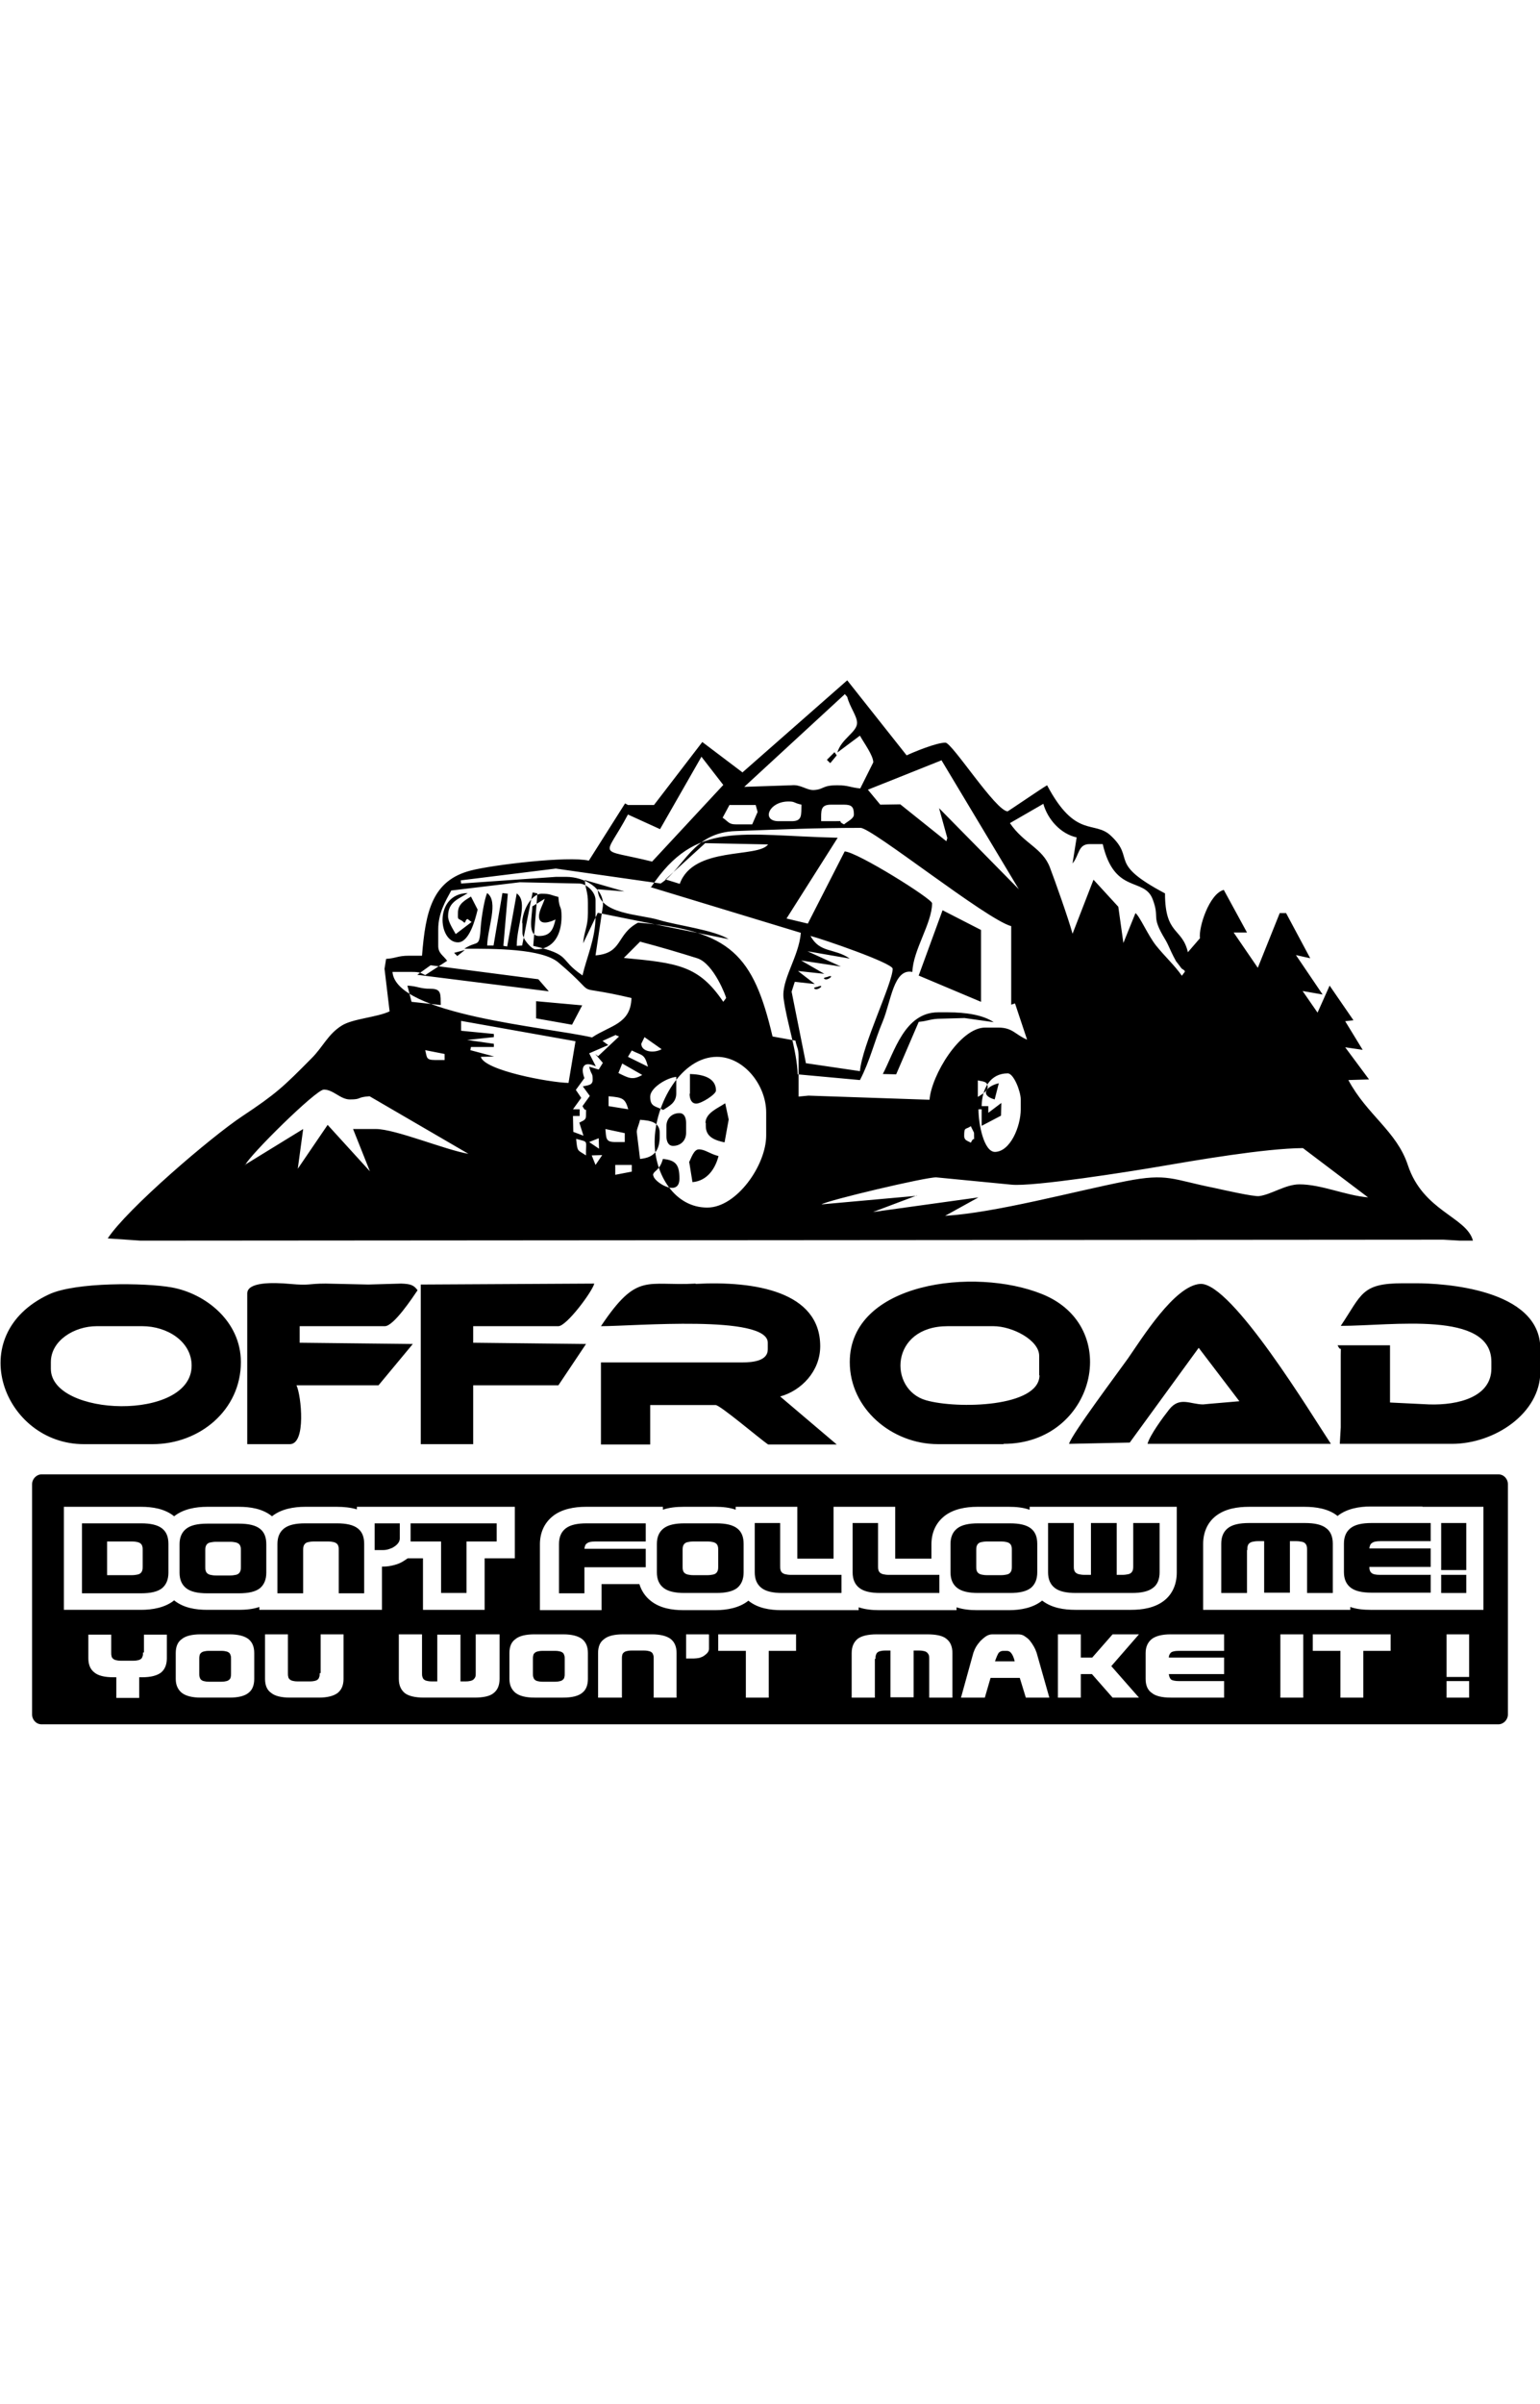 <?xml version="1.0" encoding="UTF-8"?>
<!DOCTYPE svg PUBLIC "-//W3C//DTD SVG 1.1//EN" "http://www.w3.org/Graphics/SVG/1.1/DTD/svg11.dtd">
<!-- Creator: CorelDRAW -->
<svg xmlns="http://www.w3.org/2000/svg" xml:space="preserve" width="25in" height="39in" style="shape-rendering:geometricPrecision; text-rendering:geometricPrecision; image-rendering:optimizeQuality; fill-rule:evenodd; clip-rule:evenodd"
viewBox="0 0 4.846 3.283"
 xmlns:xlink="http://www.w3.org/1999/xlink">
 <defs>
  <style type="text/css">
   <![CDATA[
    .fil0 {fill:black}
   ]]>
  </style>
 </defs>
 <g id="Layer_x0020_1">
  <path class="fil0" d="M2.885 1.622l-0.3 0.027c0.02,-0.013 0.329,-0.086 0.361,-0.085l0.237 0.023c0.069,0.007 0.377,-0.042 0.459,-0.056 0.123,-0.021 0.337,-0.058 0.458,-0.059l0.205 0.155c-0.071,-0.006 -0.147,-0.041 -0.216,-0.041 -0.044,0 -0.088,0.032 -0.127,0.037 -0.018,0.002 -0.115,-0.02 -0.142,-0.026 -0.131,-0.026 -0.145,-0.047 -0.277,-0.021 -0.163,0.032 -0.408,0.099 -0.569,0.109l0.105 -0.058 -0.332 0.046 0.138 -0.052zm-0.949 -0.097l0.052 0 0 0.021 -0.052 0.01 0 -0.031zm-0.062 0l-0.012 -0.03 0.033 -0.001 -0.021 0.031zm-1.102 -0c0.01,-0.027 0.222,-0.237 0.247,-0.237 0.03,0 0.052,0.031 0.082,0.031 0.039,0 0.019,-0.007 0.062,-0.01l0.311 0.181c-0.072,-0.012 -0.23,-0.078 -0.291,-0.078l-0.072 0 0.053 0.133 -0.133 -0.146 -0.094 0.138 0.017 -0.125 -0.184 0.113zm1.453 0.134c-0.101,0 -0.165,-0.103 -0.165,-0.206 0,-0.122 0.085,-0.268 0.196,-0.268 0.085,0 0.155,0.089 0.155,0.175l0 0.072c0,0.095 -0.094,0.227 -0.185,0.227zm-0.412 -0.216c0.041,0.011 0.03,0.003 0.031,0.052 -0.027,-0.018 -0.027,-0.01 -0.031,-0.052zm0.072 0.031l-0.031 -0.021 0.03 -0.012 0.001 0.033zm0.082 -0.021l-0.031 0c-0.031,0 -0.028,-0.012 -0.031,-0.041l0.061 0.013 0 0.028zm0.01 -0.103l-0.062 -0.01 0 -0.031c0.044,0.004 0.052,0.006 0.062,0.041zm1.154 0.134c-0.035,0 -0.052,-0.087 -0.052,-0.134l0.01 0 0 0.052 0.061 -0.032 0.001 -0.04 -0.041 0.031 0 -0.021 -0.021 0c0.001,-0.055 0.027,-0.103 0.082,-0.103 0.019,0 0.041,0.057 0.041,0.082l0 0.031c0,0.054 -0.033,0.134 -0.082,0.134zm0.012 -0.216c-0.041,0.01 -0.06,0.038 -0.013,0.051l0.013 -0.051zm-1.122 -0.026c-0.031,0.018 -0.044,0.009 -0.075,-0.006l0.012 -0.03 0.063 0.036zm-0.083 -0.125l0.01 0.004 -0.066 0.062 -0.009 -0.007 0.024 0.028 -0.013 0.021 -0.03 -0.009c0.007,0.029 0.011,0.017 0.011,0.041 0,0.018 -0.015,0.017 -0.031,0.021l0.022 0.03 -0.023 0.032c0.014,0.028 0.011,-0.008 0.011,0.031 0,0.014 -0.011,0.015 -0.021,0.021l0.013 0.041 -0.032 -0.012 -0.001 -0.05 0.021 0 0 -0.021 -0.021 0 0.026 -0.036 -0.017 -0.025 0.027 -0.037c-0.012,-0.032 -0.005,-0.056 0.036,-0.037l-0.021 -0.041 0.06 -0.026 -0.018 -0.013 0.042 -0.019zm0.101 0.099l-0.063 -0.031 0.012 -0.02c0.033,0.017 0.04,0.009 0.051,0.051zm-0.67 -0.021c-0.029,0 -0.025,-0.008 -0.031,-0.031l0.061 0.012 0 0.019 -0.031 0zm0.713 -0.034c-0.025,0.014 -0.064,0.008 -0.064,-0.017 0,-0.001 0.01,-0.02 0.01,-0.021l0.054 0.038zm-0.528 -0.048l-0.103 -0.01 0 -0.031 0.36 0.064 -0.022 0.131c-0.058,-0.001 -0.265,-0.039 -0.276,-0.082l0.042 -0.001 -0.075 -0.02 0.002 -0.01 0.072 0 0 -0.01 -0.084 -0.012 0.084 -0.009 0 -0.01zm0.031 0.079l-0.031 0 0.031 0zm2.637 -0.13c0.018,-0.018 -0.018,0.018 0,0zm-2.207 -0.239c0.061,0.016 0.125,0.035 0.179,0.052 0.053,0.017 0.092,0.124 0.091,0.125l-0.009 0.012c-0.077,-0.114 -0.143,-0.122 -0.313,-0.138l0.052 -0.052zm1.268 -0.434c0.014,0.05 0.055,0.095 0.105,0.106l-0.013 0.082c0.022,-0.027 0.017,-0.061 0.054,-0.061l0.041 0c0.037,0.159 0.13,0.103 0.157,0.173 0.024,0.063 -0.007,0.05 0.039,0.126 0.011,0.018 0.016,0.034 0.027,0.055 0.014,0.025 0.001,0.005 0.016,0.025 0.002,0.003 0.007,0.009 0.009,0.012 0.002,0.002 0.013,0.007 0.01,0.011l-0.009 0.012c-0.022,-0.032 -0.055,-0.062 -0.082,-0.096 -0.025,-0.032 -0.051,-0.092 -0.064,-0.101l-0.038 0.094 -0.016 -0.114 -0.078 -0.085 -0.066 0.17c-0.012,-0.045 -0.055,-0.166 -0.071,-0.208 -0.023,-0.062 -0.082,-0.075 -0.126,-0.14l0.104 -0.06zm0.084 0.189c-0.018,0.018 0.018,-0.018 0,0zm0.608 0.288c0.018,-0.018 -0.018,0.018 0,0zm-2.565 -0.124c0,-0.045 0.035,-0.054 0.062,-0.072 -0.107,0.002 -0.094,0.155 -0.031,0.155 0.035,0 0.054,-0.069 0.062,-0.103l-0.021 -0.041c-0.017,0.011 -0.041,0.022 -0.041,0.051 0,0.023 -0.002,0.016 0.014,0.026 0.006,0.004 0.007,0.01 0.011,-0.002 0.001,-0.002 0.004,-0.005 0.006,-0.004l0.012 0.009 -0.05 0.038c-0.01,-0.018 -0.024,-0.039 -0.024,-0.056zm0.052 0.103c0.092,0 0.244,-0.001 0.296,0.044 0.143,0.121 0.021,0.062 0.229,0.111 -0.002,0.082 -0.067,0.086 -0.124,0.124 -0.143,-0.033 -0.617,-0.071 -0.628,-0.206l0.062 0c0.024,0 0.027,0.003 0.041,0.01l0.069 -0.045c-0.012,-0.017 -0.028,-0.023 -0.028,-0.047l0 -0.052c0,-0.051 0.023,-0.089 0.041,-0.122l0.216 -0.026 0.186 0.004c0.024,0 0.052,0.027 0.052,0.052l0 0.052c0,0.069 -0.028,0.128 -0.041,0.185 -0.077,-0.052 -0.032,-0.064 -0.155,-0.093l0.013 -0.165 -0.015 -0.003 -0.033 0.167 -0.017 0.001c0,-0.065 0.037,-0.138 0,-0.165l-0.03 0.167 -0.012 -0.002 0.014 -0.164 -0.017 -0.002 -0.028 0.165 -0.02 0c0.001,-0.055 0.037,-0.138 0,-0.165 -0.009,0.019 -0.018,0.078 -0.02,0.103 -0.005,0.074 -0.007,0.043 -0.052,0.072zm-0.052 0.021c-0.018,0.018 0.018,-0.018 0,0zm0.029 0.002l0.024 -0.019 -0.034 0.009 0.01 0.01zm0.64 -0.228c0.075,-0.05 0.1,-0.161 0.237,-0.165 0.139,-0.005 0.25,-0.01 0.392,-0.01 0.036,0 0.396,0.288 0.474,0.309l0 0.247 0.012 -0.004 0.038 0.114c-0.038,-0.016 -0.045,-0.038 -0.091,-0.038l-0.041 0c-0.079,0 -0.169,0.15 -0.175,0.227l-0.381 -0.013 -0.031 0.003 0 -0.124c0,-0.028 -0.005,-0.028 -0.01,-0.052l-0.072 -0.013c-0.06,-0.255 -0.132,-0.334 -0.423,-0.358 -0.07,0.037 -0.047,0.096 -0.134,0.103l0.023 -0.154c0.006,-0.056 -0.057,-0.093 -0.116,-0.093l-0.031 0 -0.299 0.021 -0.001 -0.01 0.299 -0.037 0.042 0.006 0.288 0.041zm0.884 -0.387l0.243 0.405 -0.251 -0.255 0.026 0.094 -0.003 0.01 -0.145 -0.116 -0.063 0.001 -0.039 -0.047 0.233 -0.093zm-0.379 0.191c0,-0.033 -0.003,-0.052 0.031,-0.052l0.041 0c0.024,0 0.031,0.007 0.031,0.031 0,0.013 -0.019,0.021 -0.031,0.031 -0.027,-0.013 0.008,-0.01 -0.031,-0.01l-0.041 0zm-0.103 -0.062c0.022,0 0.014,0.004 0.041,0.01 -0.001,0.033 0.003,0.052 -0.031,0.052l-0.041 0c-0.055,0 -0.031,-0.062 0.031,-0.062zm-0.185 0.011l0.02 -0 0.062 0 0.006 0.022 -0.017 0.039 -0.02 0 -0.031 0c-0.023,0 -0.023,-0.008 -0.042,-0.021l0.022 -0.041zm-0.089 -0.152l0.069 0.089 -0.224 0.241c-0.177,-0.044 -0.151,-0.006 -0.076,-0.148l0.101 0.046 0.131 -0.229zm0.452 -0.196l0.007 0.008c0.008,0.032 0.031,0.06 0.031,0.082 0,0.029 -0.05,0.05 -0.062,0.093l0.071 -0.053c0.012,0.022 0.042,0.062 0.042,0.084 0,0 -0.038,0.076 -0.041,0.082 -0.032,-0.003 -0.037,-0.01 -0.072,-0.01 -0.049,0 -0.041,0.013 -0.074,0.015 -0.023,0.001 -0.041,-0.018 -0.07,-0.015l-0.149 0.005 0.317 -0.292zm-0.046 0.216l0.02 -0.024 -0.007 -0.01 -0.024 0.024 0.01 0.01zm-0.276 0.03l-0.127 -0.096 -0.152 0.198 -0.082 0 -0.009 -0.005 -0.114 0.18c-0.066,-0.015 -0.301,0.013 -0.371,0.031 -0.122,0.031 -0.143,0.129 -0.154,0.268l-0.041 0c-0.036,0 -0.04,0.008 -0.072,0.01l-0.005 0.031 0.016 0.134c-0.04,0.019 -0.117,0.023 -0.151,0.045 -0.043,0.027 -0.059,0.067 -0.094,0.102 -0.089,0.09 -0.112,0.112 -0.219,0.183 -0.098,0.065 -0.362,0.291 -0.423,0.384l0.103 0.007 4.1 -0.003 0.052 0.003 0.041 0c-0.02,-0.075 -0.157,-0.092 -0.205,-0.238 -0.035,-0.106 -0.129,-0.158 -0.187,-0.267l0.065 -0.002 -0.075 -0.101 0.055 0.008 -0.055 -0.09 0.026 -0.003 -0.075 -0.109 -0.038 0.085 -0.047 -0.068 0.063 0.011 -0.084 -0.124 0.045 0.01 -0.076 -0.142 -0.02 0 -0.069 0.172 -0.076 -0.111 0.042 -0 -0.073 -0.134c-0.046,0.012 -0.08,0.119 -0.075,0.152l-0.038 0.044c-0.018,-0.078 -0.072,-0.053 -0.072,-0.185 -0.183,-0.097 -0.091,-0.107 -0.17,-0.181 -0.052,-0.05 -0.111,0.011 -0.201,-0.159 -0.016,0.009 -0.123,0.082 -0.124,0.082 -0.037,0 -0.175,-0.216 -0.196,-0.216 -0.029,0 -0.101,0.03 -0.122,0.04l-0.187 -0.236 -0.329 0.289zm-2.206 2.207l4.584 0c0.017,0 0.03,0.014 0.03,0.031l0 0.724c0,0.017 -0.014,0.031 -0.03,0.031l-4.584 0c-0.017,0 -0.03,-0.014 -0.03,-0.031l0 -0.724c0,-0.017 0.014,-0.031 0.03,-0.031zm4.345 0.102l0.192 0 0 0.324 -0.355 0c-0.022,0 -0.044,-0.002 -0.064,-0.009l0 0.009 -0.463 0 0 -0.207c0,-0.034 0.012,-0.067 0.041,-0.089 0.029,-0.022 0.067,-0.028 0.103,-0.028l0.175 0c0.036,0 0.075,0.006 0.103,0.028 0,0 0.001,0.001 0.001,0.001 0,-0 0,-0 0.001,-0.001 0.028,-0.022 0.067,-0.029 0.103,-0.029l0.163 0zm-1.236 0.009l0 -0.009 0.463 0 0 0.207c0,0.034 -0.012,0.067 -0.041,0.089 -0.029,0.022 -0.067,0.028 -0.103,0.028l-0.175 0c-0.036,0 -0.074,-0.006 -0.103,-0.028 -0.001,-0 -0.001,-0.001 -0.002,-0.001 -0,0 -0.001,0 -0.001,0.001 -0.028,0.022 -0.067,0.029 -0.103,0.029l-0.1 0c-0.022,0 -0.044,-0.002 -0.065,-0.009l0 0.009 -0.243 0c-0.022,0 -0.044,-0.002 -0.065,-0.009l0 0.009 -0.243 0c-0.036,0 -0.074,-0.006 -0.103,-0.029 -0,-0 -0.001,-0.001 -0.001,-0.001 -0,0 -0.001,0.001 -0.001,0.001 -0.028,0.022 -0.067,0.029 -0.103,0.029l-0.1 0c-0.036,0 -0.074,-0.006 -0.103,-0.029 -0.018,-0.014 -0.03,-0.033 -0.036,-0.053l-0.119 0 0 0.082 -0.194 0 0 -0.207c0,-0.034 0.012,-0.066 0.041,-0.089 0.028,-0.022 0.067,-0.029 0.103,-0.029l0.243 0 0 0.009c0.021,-0.007 0.043,-0.009 0.065,-0.009l0.1 0c0.022,0 0.044,0.002 0.064,0.009l0 -0.009 0.194 0 0 0.163 0.114 0 0 -0.163 0.194 0 0 0.163 0.114 0 0 -0.045c0,-0.034 0.012,-0.066 0.041,-0.089 0.028,-0.022 0.067,-0.029 0.103,-0.029l0.1 0c0.022,0 0.044,0.002 0.064,0.009zm-2.005 -0.009l0.385 0 0 0.162 -0.095 0 0 0.162 -0.194 0 0 -0.162 -0.048 0c-0.003,0.002 -0.006,0.004 -0.009,0.006 -0.01,0.007 -0.021,0.012 -0.033,0.015 -0.011,0.003 -0.023,0.005 -0.035,0.005l-0.004 0 0 0.136 -0.386 0 0 -0.009c-0.02,0.007 -0.043,0.009 -0.064,0.009l-0.1 0c-0.036,0 -0.074,-0.006 -0.103,-0.029 -0,-0 -0.001,-0.001 -0.001,-0.001 -0,0 -0.001,0.001 -0.001,0.001 -0.028,0.022 -0.067,0.029 -0.103,0.029l-0.243 0 0 -0.324 0.243 0c0.036,0 0.074,0.006 0.103,0.029 0,0 0.001,0 0.001,0.001 0,-0 0.001,-0.001 0.001,-0.001 0.028,-0.022 0.067,-0.029 0.103,-0.029l0.1 0c0.036,0 0.074,0.006 0.103,0.029 0,0 0.001,0 0.001,0.001 0,-0 0.001,-0.001 0.001,-0.001 0.028,-0.022 0.067,-0.029 0.103,-0.029l0.1 0c0.021,0 0.043,0.002 0.063,0.008l0 -0.008 0.113 0zm-0.898 0.11l0 0.105 0.078 0c0.007,0 0.013,-0.001 0.018,-0.002 0.005,-0.001 0.008,-0.003 0.01,-0.005 0.002,-0.002 0.004,-0.005 0.005,-0.009 0.001,-0.004 0.001,-0.008 0.001,-0.012l0 -0.05c0,-0.005 -0,-0.009 -0.001,-0.012 -0.001,-0.004 -0.002,-0.006 -0.005,-0.009 -0.002,-0.002 -0.006,-0.004 -0.01,-0.005 -0.005,-0.001 -0.01,-0.002 -0.018,-0.002l-0.078 0zm0.193 0.097c0,0.022 -0.007,0.038 -0.02,0.049 -0.014,0.011 -0.036,0.016 -0.066,0.016l-0.186 0 0 -0.22 0.186 0c0.03,0 0.052,0.005 0.066,0.016 0.014,0.011 0.02,0.027 0.02,0.049l0 0.089zm0.15 -0.097c-0.007,0 -0.013,0.001 -0.018,0.002 -0.005,0.001 -0.008,0.003 -0.01,0.005 -0.002,0.002 -0.004,0.005 -0.005,0.009 -0.001,0.004 -0.001,0.008 -0.001,0.012l0 0.05c0,0.005 0,0.009 0.001,0.012 0.001,0.004 0.002,0.006 0.005,0.009 0.002,0.002 0.006,0.004 0.01,0.005 0.005,0.001 0.01,0.002 0.018,0.002l0.044 0c0.007,0 0.013,-0.001 0.018,-0.002 0.005,-0.001 0.008,-0.003 0.01,-0.005 0.002,-0.002 0.004,-0.005 0.005,-0.009 0.001,-0.004 0.001,-0.008 0.001,-0.012l0 -0.05c0,-0.005 -0,-0.009 -0.001,-0.012 -0.001,-0.004 -0.002,-0.006 -0.005,-0.009 -0.002,-0.002 -0.006,-0.004 -0.01,-0.005 -0.005,-0.001 -0.01,-0.002 -0.018,-0.002l-0.044 0zm0.158 0.097c0,0.022 -0.007,0.038 -0.02,0.049 -0.014,0.011 -0.036,0.016 -0.066,0.016l-0.1 0c-0.03,0 -0.052,-0.005 -0.066,-0.016 -0.014,-0.011 -0.021,-0.027 -0.021,-0.049l0 -0.089c0,-0.022 0.007,-0.038 0.021,-0.049 0.014,-0.011 0.036,-0.016 0.066,-0.016l0.1 0c0.03,0 0.052,0.005 0.066,0.016 0.014,0.011 0.02,0.027 0.02,0.049l0 0.089zm0.115 0.065l-0.08 0 0 -0.155c0,-0.022 0.007,-0.038 0.021,-0.049 0.014,-0.011 0.036,-0.016 0.066,-0.016l0.1 0c0.03,0 0.052,0.005 0.066,0.016 0.014,0.011 0.02,0.027 0.02,0.049l0 0.155 -0.08 0 0 -0.135c0,-0.005 -0,-0.009 -0.001,-0.012 -0.001,-0.004 -0.002,-0.006 -0.005,-0.009 -0.002,-0.002 -0.006,-0.004 -0.01,-0.005 -0.005,-0.001 -0.01,-0.002 -0.018,-0.002l-0.044 0c-0.007,0 -0.013,0.001 -0.018,0.002 -0.005,0.001 -0.008,0.003 -0.01,0.005 -0.002,0.002 -0.004,0.005 -0.005,0.009 -0.001,0.004 -0.001,0.008 -0.001,0.012l0 0.135zm0.305 -0.22l-0.079 0 0 0.084 0.027 0c0.006,0 0.012,-0.001 0.018,-0.003 0.006,-0.002 0.012,-0.004 0.017,-0.008 0.005,-0.003 0.009,-0.007 0.012,-0.011 0.003,-0.004 0.005,-0.009 0.005,-0.014l0 -0.048zm0.305 0.057l0 -0.057 -0.271 0 0 0.057 0.096 0 0 0.162 0.08 0 0 -0.162 0.095 0zm0.469 0.081l0 -0.058 -0.193 0c0.001,-0.008 0.003,-0.014 0.008,-0.017 0.005,-0.004 0.013,-0.006 0.027,-0.006l0.158 0 0 -0.057 -0.186 0c-0.03,0 -0.052,0.005 -0.066,0.016 -0.014,0.011 -0.021,0.027 -0.021,0.049l0 0.155 0.08 0 0 -0.082 0.193 0zm0.15 -0.081c-0.007,0 -0.013,0.001 -0.018,0.002 -0.005,0.001 -0.008,0.003 -0.01,0.005 -0.002,0.002 -0.004,0.005 -0.005,0.009 -0.001,0.004 -0.001,0.008 -0.001,0.012l0 0.05c0,0.005 0,0.009 0.001,0.012 0.001,0.004 0.002,0.006 0.005,0.009 0.002,0.002 0.006,0.004 0.01,0.005 0.005,0.001 0.01,0.002 0.018,0.002l0.044 0c0.007,0 0.013,-0.001 0.018,-0.002 0.005,-0.001 0.008,-0.003 0.01,-0.005 0.002,-0.002 0.004,-0.005 0.005,-0.009 0.001,-0.004 0.001,-0.008 0.001,-0.012l0 -0.05c0,-0.005 -0,-0.009 -0.001,-0.012 -0.001,-0.004 -0.002,-0.006 -0.005,-0.009 -0.002,-0.002 -0.006,-0.004 -0.01,-0.005 -0.005,-0.001 -0.01,-0.002 -0.018,-0.002l-0.044 0zm0.158 0.097c0,0.022 -0.007,0.038 -0.02,0.049 -0.014,0.011 -0.036,0.016 -0.066,0.016l-0.1 0c-0.03,0 -0.052,-0.005 -0.066,-0.016 -0.014,-0.011 -0.021,-0.027 -0.021,-0.049l0 -0.089c0,-0.022 0.007,-0.038 0.021,-0.049 0.014,-0.011 0.036,-0.016 0.066,-0.016l0.1 0c0.03,0 0.052,0.005 0.066,0.016 0.014,0.011 0.02,0.027 0.02,0.049l0 0.089zm0.308 0.008l0 0.057 -0.186 0c-0.03,0 -0.052,-0.005 -0.066,-0.016 -0.014,-0.011 -0.021,-0.027 -0.021,-0.049l0 -0.155 0.08 0 0 0.135c0,0.005 0,0.009 0.001,0.012 0.001,0.004 0.002,0.006 0.005,0.009 0.002,0.002 0.006,0.004 0.01,0.005 0.005,0.001 0.01,0.002 0.018,0.002l0.158 0zm0.308 0l0 0.057 -0.186 0c-0.03,0 -0.052,-0.005 -0.066,-0.016 -0.014,-0.011 -0.021,-0.027 -0.021,-0.049l0 -0.155 0.08 0 0 0.135c0,0.005 0,0.009 0.001,0.012 0.001,0.004 0.002,0.006 0.005,0.009 0.002,0.002 0.006,0.004 0.01,0.005 0.005,0.001 0.01,0.002 0.018,0.002l0.158 0zm0.15 -0.105c-0.007,0 -0.013,0.001 -0.018,0.002 -0.005,0.001 -0.008,0.003 -0.01,0.005 -0.002,0.002 -0.004,0.005 -0.005,0.009 -0.001,0.004 -0.001,0.008 -0.001,0.012l0 0.05c0,0.005 0,0.009 0.001,0.012 0.001,0.004 0.002,0.006 0.005,0.009 0.002,0.002 0.006,0.004 0.01,0.005 0.005,0.001 0.01,0.002 0.018,0.002l0.044 0c0.007,0 0.013,-0.001 0.018,-0.002 0.005,-0.001 0.008,-0.003 0.01,-0.005 0.002,-0.002 0.004,-0.005 0.005,-0.009 0.001,-0.004 0.001,-0.008 0.001,-0.012l0 -0.05c0,-0.005 -0,-0.009 -0.001,-0.012 -0.001,-0.004 -0.002,-0.006 -0.005,-0.009 -0.002,-0.002 -0.006,-0.004 -0.01,-0.005 -0.005,-0.001 -0.01,-0.002 -0.018,-0.002l-0.044 0zm0.158 0.097c0,0.022 -0.007,0.038 -0.02,0.049 -0.014,0.011 -0.036,0.016 -0.066,0.016l-0.1 0c-0.03,0 -0.052,-0.005 -0.066,-0.016 -0.014,-0.011 -0.021,-0.027 -0.021,-0.049l0 -0.089c0,-0.022 0.007,-0.038 0.021,-0.049 0.014,-0.011 0.036,-0.016 0.066,-0.016l0.1 0c0.03,0 0.052,0.005 0.066,0.016 0.014,0.011 0.02,0.027 0.02,0.049l0 0.089zm0.304 -0.155l0.081 0 0 0.155c0,0.022 -0.007,0.039 -0.021,0.049 -0.014,0.011 -0.036,0.016 -0.067,0.016l-0.175 0c-0.031,0 -0.053,-0.005 -0.067,-0.016 -0.014,-0.011 -0.021,-0.027 -0.021,-0.049l0 -0.155 0.081 0 0 0.135c0,0.005 0,0.009 0.001,0.012 0.001,0.004 0.002,0.006 0.005,0.009 0.002,0.002 0.006,0.004 0.01,0.005 0.005,0.001 0.01,0.002 0.018,0.002l0.02 0 0 -0.163 0.081 0 0 0.163 0.018 0c0.007,0 0.013,-0.001 0.018,-0.002 0.005,-0.001 0.008,-0.003 0.01,-0.005 0.002,-0.002 0.004,-0.005 0.005,-0.009 0.001,-0.004 0.001,-0.008 0.001,-0.012l0 -0.135zm0.357 0.085c0,-0.005 0,-0.009 0.001,-0.012 0.001,-0.004 0.002,-0.006 0.005,-0.009 0.002,-0.002 0.006,-0.004 0.01,-0.005 0.005,-0.001 0.01,-0.002 0.018,-0.002l0.019 0 0 0.162 0.081 0 0 -0.162 0.02 0c0.007,0 0.013,0.001 0.018,0.002 0.005,0.001 0.008,0.003 0.01,0.005 0.002,0.002 0.004,0.005 0.005,0.009 0.001,0.004 0.001,0.008 0.001,0.012l0 0.135 0.081 0 0 -0.155c0,-0.022 -0.007,-0.039 -0.021,-0.049 -0.014,-0.011 -0.036,-0.016 -0.067,-0.016l-0.175 0c-0.031,0 -0.053,0.005 -0.067,0.016 -0.014,0.011 -0.021,0.027 -0.021,0.049l0 0.155 0.081 0 0 -0.135zm0.576 0.078l-0.158 0c-0.014,0 -0.023,-0.002 -0.027,-0.006 -0.005,-0.004 -0.007,-0.01 -0.007,-0.019l0.193 0 0 -0.058 -0.193 0c0.001,-0.008 0.003,-0.014 0.008,-0.017 0.005,-0.004 0.013,-0.006 0.027,-0.006l0.158 0 0 -0.057 -0.186 0c-0.03,0 -0.052,0.005 -0.066,0.016 -0.014,0.011 -0.021,0.027 -0.021,0.049l0 0.089c0,0.022 0.007,0.038 0.021,0.049 0.014,0.011 0.036,0.016 0.066,0.016l0.186 0 0 -0.057zm0.113 -0.163l-0.079 0 0 0.148 0.079 0 0 -0.148zm0 0.163l-0.079 0 0 0.057 0.079 0 0 -0.057zm-4.164 0.244c0,0.004 -0,0.008 -0.001,0.011 -0.001,0.003 -0.002,0.006 -0.004,0.008 -0.002,0.002 -0.005,0.004 -0.009,0.005 -0.004,0.001 -0.009,0.002 -0.016,0.002l-0.04 0c-0.007,0 -0.012,-0.001 -0.016,-0.002 -0.004,-0.001 -0.007,-0.003 -0.009,-0.005 -0.002,-0.002 -0.004,-0.005 -0.004,-0.008 -0.001,-0.003 -0.001,-0.007 -0.001,-0.011l0 -0.056 -0.072 0 0 0.074c0,0.02 0.006,0.035 0.019,0.045 0.012,0.01 0.032,0.015 0.06,0.015l0.009 0 0 0.065 0.072 0 0 -0.065 0.009 0c0.027,0 0.047,-0.005 0.06,-0.015 0.012,-0.01 0.018,-0.025 0.018,-0.045l0 -0.074 -0.072 0 0 0.056zm0.207 -0.005c-0.007,0 -0.012,0.001 -0.016,0.002 -0.004,0.001 -0.007,0.003 -0.009,0.005 -0.002,0.002 -0.004,0.005 -0.004,0.008 -0.001,0.003 -0.001,0.007 -0.001,0.011l0 0.045c0,0.004 0,0.008 0.001,0.011 0.001,0.003 0.002,0.006 0.004,0.008 0.002,0.002 0.005,0.004 0.009,0.005 0.004,0.001 0.009,0.002 0.016,0.002l0.04 0c0.007,0 0.012,-0.001 0.016,-0.002 0.004,-0.001 0.007,-0.003 0.009,-0.005 0.002,-0.002 0.004,-0.005 0.004,-0.008 0.001,-0.003 0.001,-0.007 0.001,-0.011l0 -0.045c0,-0.004 -0,-0.008 -0.001,-0.011 -0.001,-0.003 -0.002,-0.006 -0.004,-0.008 -0.002,-0.002 -0.005,-0.004 -0.009,-0.005 -0.004,-0.001 -0.009,-0.002 -0.016,-0.002l-0.04 0zm0.143 0.088c0,0.02 -0.006,0.035 -0.018,0.044 -0.012,0.01 -0.032,0.015 -0.06,0.015l-0.09 0c-0.027,0 -0.047,-0.005 -0.06,-0.015 -0.012,-0.01 -0.019,-0.024 -0.019,-0.044l0 -0.081c0,-0.02 0.006,-0.035 0.019,-0.044 0.012,-0.01 0.032,-0.015 0.06,-0.015l0.09 0c0.027,0 0.047,0.005 0.06,0.015 0.012,0.01 0.018,0.024 0.018,0.044l0 0.081zm0.206 -0.018c0,0.004 -0,0.008 -0.001,0.011 -0.001,0.003 -0.002,0.006 -0.004,0.008 -0.002,0.002 -0.005,0.004 -0.009,0.005 -0.004,0.001 -0.009,0.002 -0.016,0.002l-0.04 0c-0.007,0 -0.012,-0.001 -0.016,-0.002 -0.004,-0.001 -0.007,-0.003 -0.009,-0.005 -0.002,-0.002 -0.004,-0.005 -0.004,-0.008 -0.001,-0.003 -0.001,-0.007 -0.001,-0.011l0 -0.122 -0.072 0 0 0.14c0,0.02 0.006,0.035 0.019,0.044 0.012,0.01 0.032,0.015 0.06,0.015l0.09 0c0.027,0 0.047,-0.005 0.06,-0.015 0.012,-0.01 0.018,-0.024 0.018,-0.044l0 -0.14 -0.072 0 0 0.122zm0.493 -0.122l0.073 0 0 0.14c0,0.02 -0.006,0.035 -0.019,0.045 -0.012,0.01 -0.033,0.014 -0.061,0.014l-0.158 0c-0.028,0 -0.048,-0.005 -0.06,-0.014 -0.012,-0.01 -0.019,-0.024 -0.019,-0.045l0 -0.14 0.073 0 0 0.122c0,0.004 0,0.008 0.001,0.011 0.001,0.003 0.002,0.006 0.004,0.008 0.002,0.002 0.005,0.004 0.009,0.005 0.004,0.001 0.009,0.002 0.016,0.002l0.018 0 0 -0.147 0.073 0 0 0.147 0.017 0c0.007,0 0.012,-0.001 0.016,-0.002 0.004,-0.001 0.007,-0.003 0.009,-0.005 0.002,-0.002 0.004,-0.005 0.005,-0.008 0.001,-0.003 0.001,-0.007 0.001,-0.011l0 -0.122zm0.208 0.052c-0.007,0 -0.012,0.001 -0.016,0.002 -0.004,0.001 -0.007,0.003 -0.009,0.005 -0.002,0.002 -0.004,0.005 -0.004,0.008 -0.001,0.003 -0.001,0.007 -0.001,0.011l0 0.045c0,0.004 0,0.008 0.001,0.011 0.001,0.003 0.002,0.006 0.004,0.008 0.002,0.002 0.005,0.004 0.009,0.005 0.004,0.001 0.009,0.002 0.016,0.002l0.04 0c0.007,0 0.012,-0.001 0.016,-0.002 0.004,-0.001 0.007,-0.003 0.009,-0.005 0.002,-0.002 0.004,-0.005 0.004,-0.008 0.001,-0.003 0.001,-0.007 0.001,-0.011l0 -0.045c0,-0.004 -0,-0.008 -0.001,-0.011 -0.001,-0.003 -0.002,-0.006 -0.004,-0.008 -0.002,-0.002 -0.005,-0.004 -0.009,-0.005 -0.004,-0.001 -0.009,-0.002 -0.016,-0.002l-0.04 0zm0.143 0.088c0,0.02 -0.006,0.035 -0.018,0.044 -0.012,0.01 -0.032,0.015 -0.06,0.015l-0.09 0c-0.027,0 -0.047,-0.005 -0.06,-0.015 -0.012,-0.01 -0.019,-0.024 -0.019,-0.044l0 -0.081c0,-0.02 0.006,-0.035 0.019,-0.044 0.012,-0.01 0.032,-0.015 0.06,-0.015l0.09 0c0.027,0 0.047,0.005 0.06,0.015 0.012,0.01 0.018,0.024 0.018,0.044l0 0.081zm0.104 0.059l-0.072 0 0 -0.14c0,-0.02 0.006,-0.035 0.019,-0.044 0.012,-0.01 0.032,-0.015 0.06,-0.015l0.09 0c0.027,0 0.047,0.005 0.06,0.015 0.012,0.01 0.018,0.024 0.018,0.044l0 0.14 -0.072 0 0 -0.122c0,-0.004 -0,-0.008 -0.001,-0.011 -0.001,-0.003 -0.002,-0.006 -0.004,-0.008 -0.002,-0.002 -0.005,-0.004 -0.009,-0.005 -0.004,-0.001 -0.009,-0.002 -0.016,-0.002l-0.04 0c-0.007,0 -0.012,0.001 -0.016,0.002 -0.004,0.001 -0.007,0.003 -0.009,0.005 -0.002,0.002 -0.004,0.005 -0.004,0.008 -0.001,0.003 -0.001,0.007 -0.001,0.011l0 0.122zm0.276 -0.199l-0.071 0 0 0.076 0.025 0c0.005,0 0.011,-0.001 0.017,-0.002 0.006,-0.002 0.011,-0.004 0.015,-0.007 0.004,-0.003 0.008,-0.006 0.011,-0.01 0.003,-0.004 0.004,-0.008 0.004,-0.012l0 -0.044zm0.275 0.052l0 -0.052 -0.245 0 0 0.052 0.087 0 0 0.147 0.072 0 0 -0.147 0.086 0zm0.25 0.025c0,-0.004 0,-0.008 0.001,-0.011 0.001,-0.003 0.002,-0.006 0.004,-0.008 0.002,-0.002 0.005,-0.004 0.009,-0.005 0.004,-0.001 0.009,-0.002 0.016,-0.002l0.017 0 0 0.147 0.073 0 0 -0.147 0.018 0c0.007,0 0.012,0.001 0.016,0.002 0.004,0.001 0.007,0.003 0.009,0.005 0.002,0.002 0.004,0.005 0.005,0.008 0.001,0.003 0.001,0.007 0.001,0.011l0 0.122 0.073 0 0 -0.14c0,-0.02 -0.006,-0.035 -0.019,-0.045 -0.012,-0.01 -0.033,-0.014 -0.061,-0.014l-0.158 0c-0.028,0 -0.048,0.005 -0.06,0.014 -0.012,0.01 -0.019,0.024 -0.019,0.045l0 0.14 0.073 0 0 -0.122zm0.547 0.122l-0.04 -0.141c-0.002,-0.006 -0.005,-0.013 -0.009,-0.02 -0.004,-0.007 -0.008,-0.013 -0.013,-0.019 -0.005,-0.006 -0.011,-0.01 -0.017,-0.014 -0.006,-0.004 -0.013,-0.005 -0.021,-0.005l-0.079 0c-0.007,0 -0.014,0.002 -0.02,0.006 -0.006,0.004 -0.012,0.009 -0.018,0.015 -0.005,0.006 -0.01,0.012 -0.014,0.019 -0.004,0.007 -0.006,0.013 -0.008,0.018l-0.039 0.141 0.075 0 0.018 -0.062 0.092 0 0.019 0.062 0.075 0zm-0.144 -0.147l0.01 0c0.006,0 0.01,0.002 0.014,0.007 0.004,0.005 0.008,0.013 0.011,0.026l-0.062 0c0.004,-0.012 0.008,-0.021 0.011,-0.026 0.004,-0.005 0.009,-0.007 0.015,-0.007zm0.426 0.147l-0.087 -0.099 0.087 -0.1 -0.083 0 -0.064 0.073 -0.036 0 0 -0.073 -0.072 0 0 0.199 0.072 0 0 -0.074 0.035 0 0.065 0.074 0.083 0zm0.269 -0.052l-0.143 0c-0.012,0 -0.021,-0.002 -0.025,-0.005 -0.004,-0.004 -0.006,-0.009 -0.007,-0.017l0.174 0 0 -0.052 -0.174 0c0,-0.007 0.003,-0.012 0.007,-0.016 0.004,-0.003 0.012,-0.005 0.024,-0.005l0.143 0 0 -0.052 -0.168 0c-0.027,0 -0.047,0.005 -0.06,0.015 -0.012,0.01 -0.019,0.024 -0.019,0.044l0 0.081c0,0.02 0.006,0.035 0.019,0.044 0.012,0.01 0.032,0.015 0.06,0.015l0.168 0 0 -0.052zm0.248 -0.147l-0.072 0 0 0.199 0.072 0 0 -0.199zm0.275 0.052l0 -0.052 -0.245 0 0 0.052 0.087 0 0 0.147 0.072 0 0 -0.147 0.086 0zm0.247 -0.052l-0.071 0 0 0.134 0.071 0 0 -0.134zm0 0.147l-0.071 0 0 0.052 0.071 0 0 -0.052zm-2.752 -2.498c0.018,-0.018 -0.018,0.018 0,0zm-0.021 0.052l0 0.031c0,0.044 -0.012,0.056 -0.015,0.095l0.046 -0.096 0.412 0.083c-0.046,-0.029 -0.161,-0.043 -0.218,-0.06 -0.06,-0.019 -0.193,-0.017 -0.194,-0.097l0.084 0.007 -0.125 -0.036c0.003,0.032 0.01,0.037 0.01,0.072zm-0.136 -0.014c-0.005,0.017 -0.018,0.038 -0.018,0.055 0,0.032 0.038,0.017 0.052,0.01 -0.007,0.03 -0.015,0.052 -0.052,0.052 -0.038,0 -0.021,-0.064 -0.021,-0.093l0.039 -0.024zm-0.07 0.076l0 0.031c0,0.021 0.03,0.052 0.041,0.052 0.058,0 0.082,-0.048 0.082,-0.103 0,-0.039 -0.007,-0.019 -0.01,-0.062 -0.023,-0.005 -0.024,-0.01 -0.052,-0.01 -0.035,0 -0.062,0.057 -0.062,0.093zm0.907 0.041c0.033,0.008 0.258,0.085 0.258,0.103 0,0.045 -0.096,0.24 -0.103,0.322l-0.17 -0.025 -0.045 -0.225 0.01 -0.031 0.063 0.007 -0.053 -0.041 0.083 0.009 -0.073 -0.042 0.125 0.019 -0.105 -0.048 0.133 0.023c-0.049,-0.034 -0.094,-0.016 -0.124,-0.072zm0.123 0.077l0.032 -0.006 -0.032 0.006zm-0.081 0.057c0.01,0.01 0.037,-0.015 0.012,-0.006 -4.67229e-005,1.75211e-005 -0.002,0.001 -0.002,0.001 -0.001,0 -0.013,0.002 -0.01,0.005zm-0.031 0.031c0.01,0.01 0.037,-0.015 0.012,-0.006 -4.67229e-005,1.46009e-005 -0.002,0.001 -0.002,0.001 -0.001,0 -0.013,0.002 -0.01,0.005zm-0.344 -0.457l0.199 0.004c-0.032,0.044 -0.235,0.004 -0.278,0.124l-0.045 -0.014 0.124 -0.113zm-0.172 0.138l0.474 0.144c-0.006,0.076 -0.063,0.149 -0.054,0.208 0.01,0.074 0.042,0.164 0.044,0.237l0.196 0.018c0.032,-0.061 0.045,-0.121 0.072,-0.185 0.026,-0.063 0.034,-0.167 0.093,-0.155 0.002,-0.069 0.062,-0.153 0.062,-0.216 0,-0.014 -0.235,-0.161 -0.275,-0.163l-0.116 0.227 -0.067 -0.016 0.161 -0.254c-0.306,-0.007 -0.446,-0.056 -0.587,0.155zm-0.733 0.276l0.414 0.052 -0.033 -0.038 -0.339 -0.044 -0.042 0.03zm1.577 0.002l0.197 0.083 -0 -0.226 -0.121 -0.062 -0.075 0.205zm-1.534 0.042c-0.036,0 -0.04,-0.008 -0.074,-0.01l0.013 0.051 0.092 0.01c-0.001,-0.033 0.003,-0.051 -0.031,-0.051zm1.422 0.268l0.042 0.001 0.071 -0.165c0.032,-0.003 0.037,-0.01 0.072,-0.01l0.072 -0.002 0.092 0.013c-0.034,-0.023 -0.088,-0.031 -0.144,-0.031l-0.031 0c-0.106,0 -0.138,0.126 -0.175,0.196zm-0.947 -0.216l-0.144 -0.013 -0 0.054 0.113 0.02 0.032 -0.061zm1.246 0.288c0.009,-0.006 0.031,-0.017 0.031,-0.031 0,-0.019 -0.016,-0.017 -0.031,-0.021l0 0.052zm-0.907 -0.01c0,0.017 0.006,0.031 0.021,0.031 0.016,0 0.062,-0.029 0.062,-0.041 0,-0.04 -0.041,-0.051 -0.082,-0.052l0 0.062zm-0.124 0.01c0,0.032 0.018,0.029 0.041,0.041 0.018,-0.012 0.041,-0.022 0.041,-0.052l0 -0.052c-0.031,0.003 -0.082,0.035 -0.082,0.062zm0.175 0.082l0 0.01c0,0.036 0.032,0.045 0.059,0.051l0.013 -0.072 -0.011 -0.051c-0.022,0.015 -0.062,0.03 -0.062,0.062zm0.834 0.01c-0.017,0.012 -0.021,0.001 -0.021,0.031 0,0.014 0.011,0.015 0.021,0.021 0.013,-0.027 0.01,0.008 0.01,-0.031 0,-0.001 -0.01,-0.02 -0.01,-0.021zm-0.958 0l0 0.031c0,0.017 0.006,0.031 0.021,0.031 0.024,0 0.041,-0.017 0.041,-0.041l0 -0.031c0,-0.017 -0.006,-0.031 -0.021,-0.031 -0.024,0 -0.041,0.017 -0.041,0.041zm-0.093 0.021l0.01 0.082c0.044,-0.004 0.062,-0.026 0.062,-0.072l0 -0.01c0,-0.034 -0.03,-0.039 -0.062,-0.041 -0.004,0.018 -0.012,0.032 -0.01,0.041zm0.165 0.093l0.01 0.062c0.047,-0.004 0.072,-0.043 0.082,-0.082 -0.028,-0.007 -0.042,-0.021 -0.062,-0.021 -0.016,0 -0.024,0.028 -0.031,0.041zm-0.113 0.041c0,0.02 0.082,0.071 0.082,0.01 0,-0.042 -0.01,-0.058 -0.052,-0.062 -0.011,0.04 -0.031,0.036 -0.031,0.052zm-1.896 0.587c0,-0.068 0.074,-0.113 0.144,-0.113l0.144 0c0.078,0 0.155,0.048 0.155,0.124 0,0.176 -0.443,0.161 -0.443,0.01l0 -0.021zm0.598 0c0,-0.129 -0.112,-0.216 -0.218,-0.235 -0.084,-0.015 -0.303,-0.017 -0.386,0.022 -0.274,0.128 -0.142,0.471 0.11,0.471l0.216 0c0.149,0 0.278,-0.108 0.278,-0.258zm0.453 -0.113c0.028,0 0.088,-0.091 0.103,-0.113 -0.012,-0.016 -0.021,-0.02 -0.052,-0.021l-0.103 0.003 -0.134 -0.003c-0.059,0 -0.047,0.007 -0.113,0.001 -0.055,-0.005 -0.134,-0.006 -0.134,0.03l0 0.474 0.134 0c0.052,0 0.036,-0.153 0.021,-0.185l0.258 0 0.108 -0.13 -0.356 -0.004 0 -0.052 0.268 0zm0.546 0c0.026,0 0.107,-0.109 0.113,-0.134l-0.546 0.003 2.04413e-005 0.502 0.165 0 0 -0.185 0.268 0 0.087 -0.13 -0.355 -0.004 0 -0.052 0.268 0zm0.432 -0.134c-0.155,0.009 -0.183,-0.038 -0.298,0.134 0.103,0 0.525,-0.037 0.525,0.052l0 0.021c0,0.036 -0.046,0.041 -0.082,0.041l-0.443 0 0 0.258 0.155 0 0 -0.124 0.206 0c0.014,0 0.14,0.107 0.165,0.124l0.216 0 -0.178 -0.151c0.066,-0.018 0.126,-0.079 0.126,-0.158 0,-0.172 -0.206,-0.206 -0.392,-0.196zm1.082 0.288c0,0.101 -0.259,0.107 -0.357,0.079 -0.119,-0.034 -0.114,-0.233 0.068,-0.233l0.144 0c0.06,0 0.144,0.044 0.144,0.093l0 0.062zm-0.113 0.216c0.287,0 0.378,-0.368 0.121,-0.471 -0.213,-0.086 -0.605,-0.037 -0.605,0.214 0,0.146 0.132,0.258 0.278,0.258l0.206 0zm0.614 -0.302l0.128 0.168 -0.093 0.008 -0.021 0.002c-0.04,0 -0.074,-0.026 -0.107,0.016 -0.019,0.024 -0.061,0.081 -0.068,0.108l0.577 0c-0.058,-0.087 -0.312,-0.508 -0.411,-0.503 -0.081,0.005 -0.184,0.172 -0.228,0.235 -0.029,0.041 -0.177,0.238 -0.185,0.268l0.191 -0.004 0.217 -0.298zm0.447 -0.069c0.162,0 0.474,-0.049 0.474,0.113l0 0.021c0,0.089 -0.103,0.116 -0.196,0.113l-0.123 -0.006 -0 -0.18 -0.165 0c0.013,0.027 0.01,-0.008 0.01,0.031l0 0.227 -0.003 0.052 0.353 0c0.134,0 0.278,-0.096 0.278,-0.227l0 -0.072c0,-0.19 -0.31,-0.206 -0.391,-0.206l-0.041 0c-0.131,0 -0.129,0.034 -0.196,0.134z"/>
 </g>
</svg>
